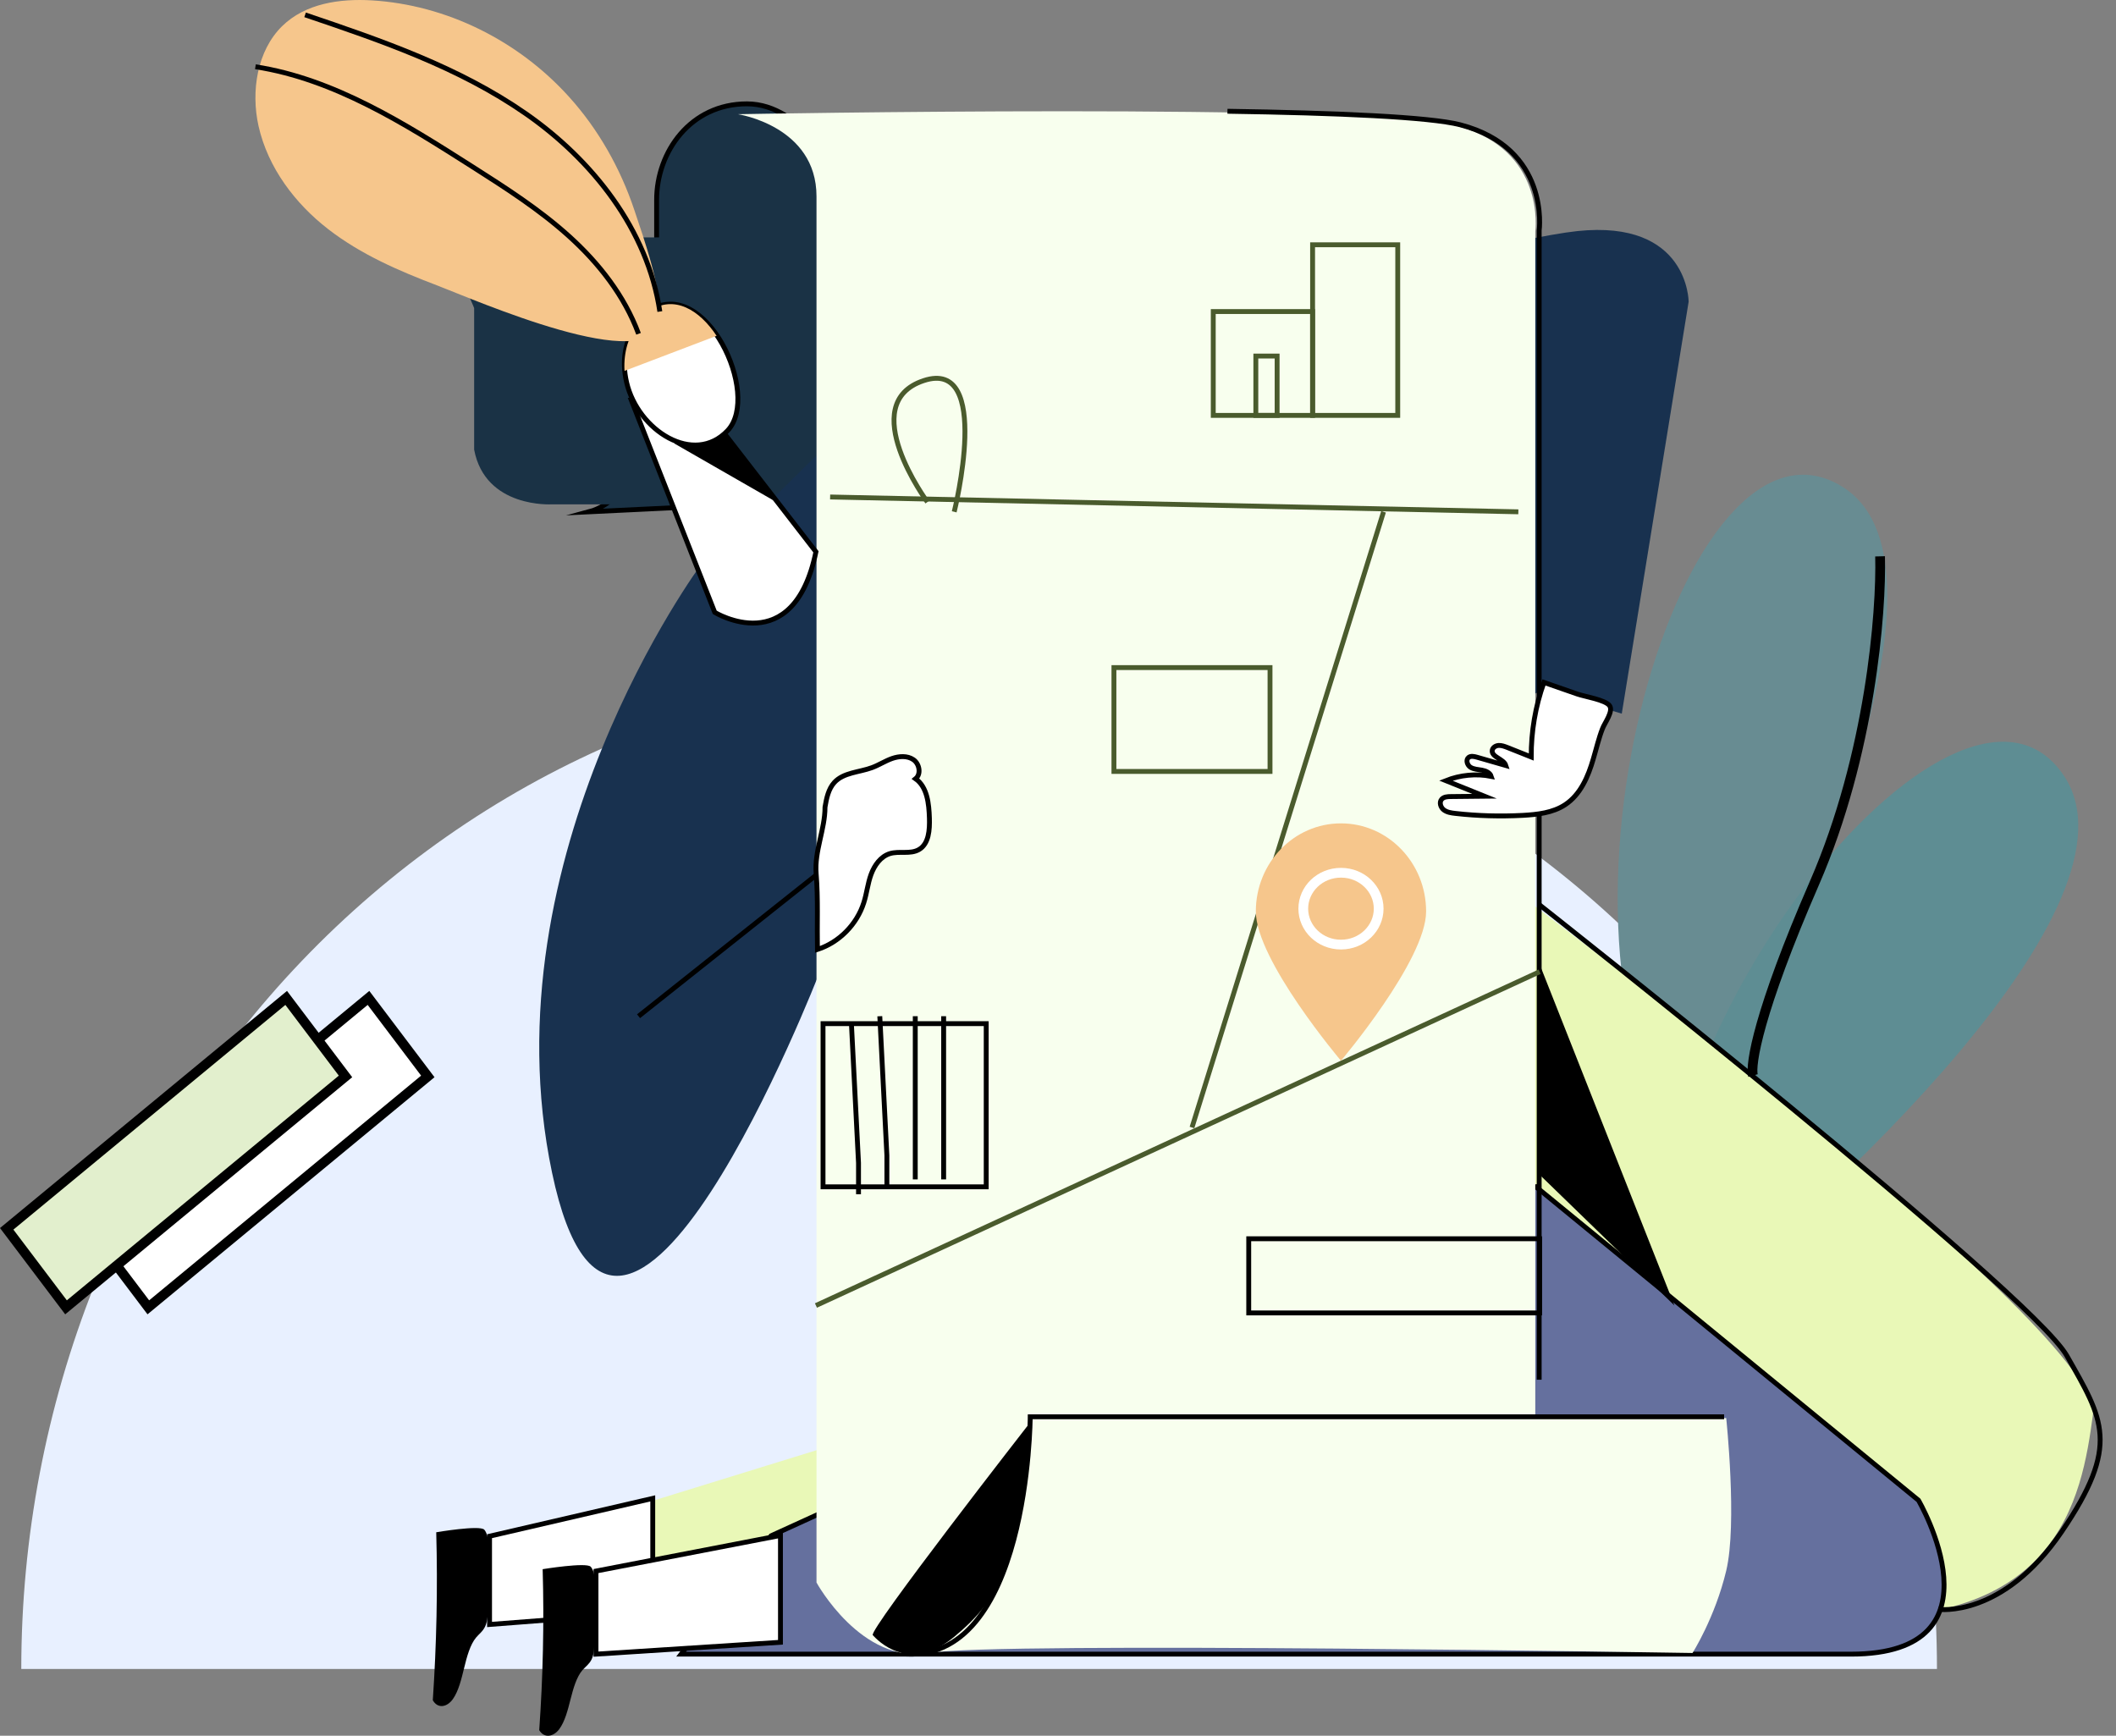 <svg width="217" height="178" viewBox="0 0 217 178" fill="none" xmlns="http://www.w3.org/2000/svg">
<rect x="0" y="0" width="217" height="178" fill="#808080" stroke="none"/>
<path d="M198.639 171.154C198.639 157.668 196.099 144.314 191.162 131.855C186.226 119.396 178.99 108.075 169.869 98.539C160.748 89.003 149.919 81.439 138.001 76.278C126.084 71.118 113.311 68.461 100.411 68.461C87.511 68.461 74.738 71.118 62.821 76.278C50.903 81.439 40.075 89.003 30.953 98.539C21.832 108.075 14.596 119.396 9.66 131.855C4.724 144.314 2.183 157.668 2.183 171.154L100.411 171.154H198.639Z" fill="#E8F0FF"/>
<path d="M172.676 118.667C183.587 99.263 202.136 58.362 189.043 49.984C172.676 39.511 156.309 95.042 172.676 118.667Z" fill="#688C92"/>
<path d="M170.775 136.446C188.04 122.933 220.388 92.638 211.665 79.562C200.761 63.218 164.854 107.935 170.775 136.446Z" fill="#5E8D93"/>
<path d="M85.859 51.257V18.033C85.859 18.033 82.386 10.649 76.598 10.649C70.81 10.649 67.338 15.572 67.338 20.494V43.873C67.338 43.873 65.022 51.257 60.392 52.487L85.859 51.257Z" fill="#1A3245"/>
<path d="M85.859 51.257V18.033C85.859 18.033 82.386 10.649 76.598 10.649C70.81 10.649 67.338 15.572 67.338 20.494V43.873C67.338 43.873 65.022 51.257 60.392 52.487L85.859 51.257Z" stroke="black" stroke-width="0.5" stroke-miterlimit="10"/>
<path d="M42.929 24.342H69.124V51.719H56.596C56.596 51.719 49.763 52.155 48.624 46.108V31.597C48.624 31.597 46.346 25.551 42.929 24.342Z" fill="#1A3245"/>
<path d="M157.236 92.803C157.236 92.803 215.778 136.69 214.63 145.111C213.482 153.532 211.187 167.968 185.933 165.562C160.679 163.156 59.665 165.562 59.665 165.562L64.256 154.735L83.77 148.708L157.236 92.803Z" fill="#E9F8B7"/>
<path d="M157.521 121.709L196.742 153.852C196.742 153.852 205.97 169.632 189.82 169.632C173.671 169.632 69.851 169.632 69.851 169.632L79.079 157.494L157.521 121.709Z" fill="#65709E"/>
<path d="M157.521 121.709L196.742 153.852C196.742 153.852 205.97 169.632 189.82 169.632C173.671 169.632 69.851 169.632 69.851 169.632L79.079 157.494L157.521 121.709Z" stroke="black" stroke-width="0.5" stroke-miterlimit="10"/>
<path d="M71.949 57.821C71.949 57.821 49.757 87.67 56.614 120.259C63.47 152.848 84.039 99.74 84.039 99.74L158.317 70.772L166.316 73.186L173.173 30.941C173.173 30.941 173.173 22.492 161.745 23.699C150.318 24.906 88.61 41.804 88.61 41.804C88.61 41.804 72.429 58.147 71.949 57.821Z" fill="#18314F"/>
<path d="M75.672 11.711C75.672 11.711 83.734 12.916 83.734 20.143C83.734 27.371 83.734 162.287 83.734 162.287C83.734 162.287 88.341 170.719 95.252 169.514C102.162 168.31 173.571 169.514 173.571 169.514C173.571 169.514 175.875 165.9 177.026 161.082C178.178 156.264 177.026 145.422 177.026 145.422H157.447V23.757C157.447 23.757 158.598 15.325 149.384 12.916C140.17 10.507 75.672 11.711 75.672 11.711Z" fill="#F8FFEE"/>
<path d="M157.846 141.487V23.64C157.846 23.64 159.003 15.206 149.747 12.796C146.612 11.988 137.089 11.579 125.878 11.41" stroke="black" stroke-width="0.5" stroke-miterlimit="10"/>
<path d="M176.811 145.29H105.652C105.652 145.29 105.549 170.912 92.407 169.582" stroke="black" stroke-width="0.5" stroke-miterlimit="10"/>
<path d="M65.485 104.214L83.676 89.761" stroke="black" stroke-width="0.5" stroke-miterlimit="10"/>
<path d="M64.758 41.077L73.3 62.797C73.3 62.797 81.37 67.765 83.676 56.588L72.147 41.685L64.758 41.077Z" fill="white" stroke="black" stroke-width="0.5" stroke-miterlimit="10"/>
<path d="M163.391 77.841C162.871 79.629 162.085 81.487 160.501 82.528C159.243 83.357 157.658 83.534 156.147 83.617C153.849 83.735 151.539 83.676 149.253 83.416C148.83 83.368 148.394 83.309 148.056 83.049C147.729 82.788 147.572 82.268 147.85 81.96C148.068 81.712 148.455 81.688 148.781 81.688C149.93 81.676 151.091 81.664 152.24 81.652C150.922 81.12 149.592 80.587 148.273 80.055C149.737 79.475 151.381 79.309 152.93 79.617C152.809 79.238 152.373 79.049 151.974 78.978C151.575 78.907 151.14 78.895 150.801 78.682C150.462 78.469 150.293 77.924 150.607 77.676C150.837 77.498 151.176 77.569 151.466 77.652C152.458 77.936 153.438 78.22 154.429 78.504C154.212 77.806 152.893 77.64 153.038 76.918C153.099 76.634 153.413 76.457 153.704 76.445C153.994 76.433 154.284 76.54 154.562 76.646C155.385 76.978 156.207 77.297 157.03 77.628C157.017 75.037 157.453 72.433 158.336 69.983C159.485 70.385 160.622 70.776 161.771 71.178C162.484 71.427 164.637 71.77 165.06 72.362C165.483 72.942 164.552 74.137 164.335 74.729C163.947 75.723 163.706 76.788 163.391 77.841Z" fill="white" stroke="black" stroke-width="0.5" stroke-miterlimit="10"/>
<path d="M66.941 153.658L50.205 157.537V166.59L66.941 165.296V153.658Z" fill="white" stroke="black" stroke-width="0.5" stroke-miterlimit="10"/>
<path d="M80.038 157.461L61.12 161.112V169.632L80.038 168.415V157.461Z" fill="white" stroke="black" stroke-width="0.5" stroke-miterlimit="10"/>
<path d="M157.893 98.889L171.718 133.88L157.893 120.469V98.889Z" fill="black"/>
<path d="M157.893 92.803C157.893 92.803 208.239 132.48 211.958 139.032C215.677 145.585 217.484 148.153 211.432 157.07C205.379 165.987 198.776 165.039 198.776 165.039" stroke="black" stroke-width="0.5" stroke-miterlimit="10"/>
<path d="M69.124 45.463L80.038 51.727L73.228 43.359L69.124 45.463Z" fill="black"/>
<path d="M66.569 31.869C66.569 31.869 63.114 34.324 64.265 39.234C65.417 44.145 71.175 47.827 74.629 44.145C78.084 40.462 72.326 28.186 66.569 31.869Z" fill="white" stroke="black" stroke-width="0.5" stroke-miterlimit="10"/>
<path d="M66.565 31.901C66.565 31.901 63.803 33.954 64.046 38.034L73.489 34.439C71.732 31.787 69.143 30.18 66.565 31.901Z" fill="#F6C68C"/>
<path d="M105.504 146.051C105.504 146.051 89.043 167.179 89.506 167.685C89.97 168.19 93.216 171.694 97.853 167.859C102.49 164.025 104.809 159.951 105.504 146.051Z" fill="black"/>
<path d="M84.607 82.769C84.76 81.867 84.949 80.918 85.563 80.241C86.507 79.209 88.1 79.209 89.422 78.722C90.13 78.461 90.779 78.034 91.487 77.784C92.207 77.535 93.046 77.476 93.671 77.903C94.296 78.33 94.485 79.387 93.895 79.861C95.099 80.716 95.264 82.425 95.312 83.897C95.347 85.095 95.264 86.531 94.237 87.125C93.352 87.635 92.219 87.243 91.251 87.54C90.307 87.837 89.67 88.739 89.328 89.677C88.985 90.614 88.891 91.623 88.584 92.572C87.876 94.804 86.046 96.655 83.828 97.367C83.781 94.792 83.91 92.157 83.698 89.593C83.509 87.279 84.607 85.072 84.607 82.769Z" fill="white" stroke="black" stroke-width="0.5" stroke-miterlimit="10"/>
<path d="M83.676 133.88L157.893 99.649" stroke="#4A5B2D" stroke-width="0.5" stroke-miterlimit="10"/>
<path d="M134.609 31.949H124.422V42.598H134.609V31.949Z" stroke="#4A5B2D" stroke-width="0.5" stroke-miterlimit="10"/>
<path d="M130.971 36.513H128.788V42.598H130.971V36.513Z" stroke="#4A5B2D" stroke-width="0.5" stroke-miterlimit="10"/>
<path d="M143.341 25.102H134.609V42.598H143.341V25.102Z" stroke="#4A5B2D" stroke-width="0.5" stroke-miterlimit="10"/>
<path d="M85.131 50.966L155.71 52.487" stroke="#4A5B2D" stroke-width="0.5" stroke-miterlimit="10"/>
<path d="M58.367 9.943C53.109 4.112 45.73 0.499 38.146 0.039C34.873 -0.155 31.326 0.33 28.92 2.694C26.377 5.203 25.715 9.337 26.513 12.925C27.483 17.229 30.288 20.89 33.653 23.497C37.017 26.103 40.929 27.788 44.852 29.279C48.581 30.698 66.909 38.784 67.627 32.831C67.981 29.934 65.962 24.26 65.05 21.533C63.613 17.229 61.343 13.241 58.367 9.943Z" fill="#F6C68C"/>
<path d="M101.138 104.974H84.403V121.709H101.138V104.974Z" stroke="black" stroke-width="0.5" stroke-miterlimit="10"/>
<path d="M130.243 68.461H114.236V79.111H130.243V68.461Z" stroke="#4A5B2D" stroke-width="0.5" stroke-miterlimit="10"/>
<path d="M157.893 127.034H128.06V134.641H157.893V127.034Z" stroke="black" stroke-width="0.5" stroke-miterlimit="10"/>
<path d="M44.737 157.134C44.896 162.88 44.771 168.638 44.385 174.36C44.907 175.273 45.861 175.061 46.44 174.247C47.02 173.433 47.315 172.206 47.599 171.042C47.883 169.878 48.212 168.663 48.825 167.925C49.143 167.549 49.518 167.299 49.757 166.786C50.029 166.197 50.041 165.396 50.041 164.657C50.041 162.967 50.597 157.922 49.666 156.871C49.223 156.37 44.737 157.134 44.737 157.134Z" fill="black"/>
<path d="M55.651 160.919C55.81 166.426 55.685 171.945 55.299 177.428C55.821 178.303 56.775 178.099 57.355 177.32C57.934 176.54 58.229 175.364 58.513 174.248C58.797 173.133 59.126 171.969 59.74 171.261C60.058 170.901 60.432 170.661 60.671 170.169C60.943 169.605 60.955 168.837 60.955 168.13C60.955 166.51 61.511 161.675 60.58 160.667C60.137 160.187 55.651 160.919 55.651 160.919Z" fill="black"/>
<path d="M95.108 51.481C95.108 51.481 87.653 41.371 94.73 39.031C101.808 36.691 97.856 52.487 97.856 52.487" stroke="#4A5B2D" stroke-width="0.5" stroke-miterlimit="10"/>
<path d="M26.194 6.846C34.26 8.098 41.468 12.652 48.449 17.099C51.872 19.28 55.307 21.474 58.346 24.216C61.385 26.958 64.028 30.296 65.485 34.231" stroke="black" stroke-width="0.5" stroke-miterlimit="10"/>
<path d="M31.288 1.522C39.118 4.17 47.053 6.889 53.89 11.636C60.727 16.384 66.421 23.54 67.668 31.949" stroke="black" stroke-width="0.5" stroke-miterlimit="10"/>
<path d="M87.314 104.974C87.546 109.733 87.81 114.492 88.042 119.251V122.47" stroke="black" stroke-width="0.5" stroke-miterlimit="10"/>
<path d="M90.225 104.214C90.456 108.973 90.721 113.732 90.952 118.491V121.709" stroke="black" stroke-width="0.5" stroke-miterlimit="10"/>
<path d="M93.862 104.214C93.862 108.766 93.862 113.318 93.862 117.87V120.949" stroke="black" stroke-width="0.5" stroke-miterlimit="10"/>
<path d="M96.773 104.214C96.773 108.766 96.773 113.318 96.773 117.87V120.949" stroke="black" stroke-width="0.5" stroke-miterlimit="10"/>
<path d="M141.885 52.487L122.24 115.624" stroke="#4A5B2D" stroke-width="0.5" stroke-miterlimit="10"/>
<path d="M146.251 93.47C146.251 98.46 137.519 108.778 137.519 108.778C137.519 108.778 128.788 98.46 128.788 93.47C128.788 88.481 132.697 84.436 137.519 84.436C142.342 84.436 146.251 88.481 146.251 93.47Z" fill="#F6C68C"/>
<path d="M141.385 93.184C141.385 95.199 139.675 96.868 137.52 96.868C135.364 96.868 133.654 95.199 133.654 93.184C133.654 91.169 135.364 89.5 137.52 89.5C139.675 89.5 141.385 91.169 141.385 93.184Z" stroke="white"/>
<path d="M192.806 57.051C192.956 62.721 191.817 77.364 186.065 90.578C180.313 103.791 179.474 109.231 179.774 110.299" stroke="black"/>
<rect x="0.687" y="0.081" width="37.174" height="10.089" transform="matrix(0.771 -0.637 0.603 0.798 8.549 126.389)" fill="white" stroke="black"/>
<rect x="0.687" y="0.081" width="37.174" height="10.089" transform="matrix(0.771 -0.637 0.603 0.798 0.109 126.389)" fill="#E2EFCD" stroke="black"/>
</svg>
